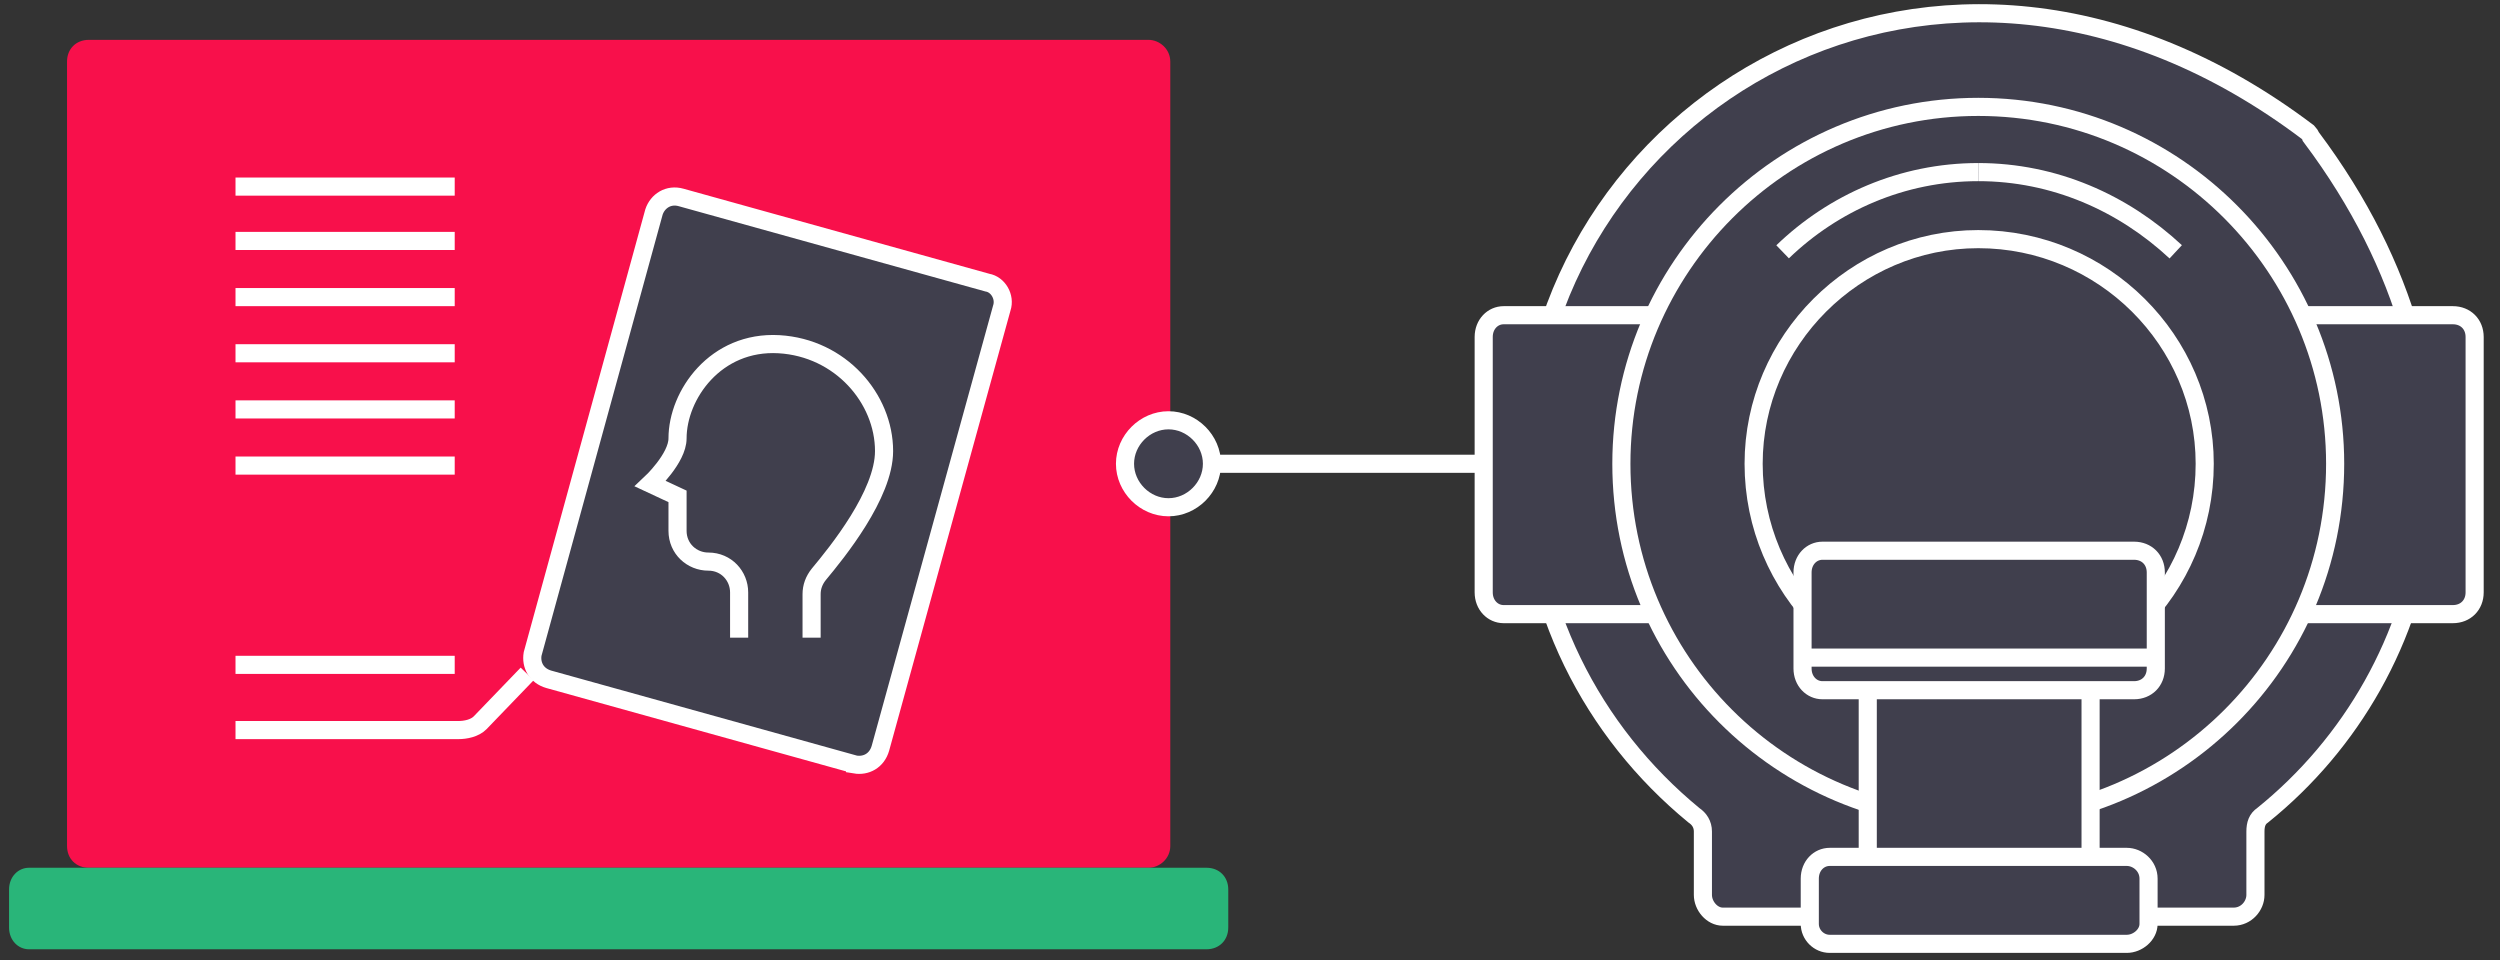 <svg version="1.2" xmlns="http://www.w3.org/2000/svg" viewBox="0 0 138 53" width="138" height="53">
	<rect x="0" y="0" width="138" height="53" fill="#333333" stroke="none"/>
	<g id="медицина">
		<g id="-e-&lt;Group&gt;">
			<g id="&lt;Group&gt;">
				<g id="&lt;Group&gt;">
					<path id="&lt;Path&gt;" fill="#f8104b" d="m63.4 47.9h-58.5c-0.7 0-1.2-0.5-1.2-1.2v-43.3c0-0.7 0.5-1.2 1.2-1.2h58.5c0.6 0 1.2 0.5 1.2 1.2v43.3c0 0.7-0.6 1.2-1.2 1.2z"/>
					<g id="&lt;Group&gt;">
						<g id="&lt;Group&gt;">
							<path id="&lt;Path&gt;" fill="#403f4d" stroke="#ffffff" stroke-miterlimit="10" d="m47.2 42.2l-16.9-4.7c-0.7-0.2-1-0.8-0.9-1.4l6.7-24.4c0.2-0.6 0.8-1 1.5-0.8l16.9 4.7c0.6 0.1 1 0.8 0.8 1.4l-6.7 24.3c-0.2 0.7-0.8 1-1.4 0.9z"/>
							<path id="&lt;Path&gt;" fill="#403f4d" stroke="#ffffff" stroke-miterlimit="10" d="m44.8 35.2v-2.4q0-0.6 0.4-1.1c1-1.2 3.6-4.4 3.6-6.8 0-2.9-2.4-5.7-5.8-5.9-3.5-0.2-5.6 2.8-5.6 5.2 0 1.1-1.5 2.5-1.5 2.5l1.5 0.7v1.9c0 1 0.8 1.7 1.7 1.7 1 0 1.7 0.8 1.7 1.7v2.5"/>
						</g>
						<path id="&lt;Path&gt;" fill="none" stroke="#ffffff" stroke-miterlimit="10" d="m29.1 37.2l-2.6 2.7c-0.3 0.3-0.8 0.4-1.2 0.4h-12.3"/>
						<path id="&lt;Path&gt;" fill="#403f4d" stroke="#ffffff" stroke-miterlimit="10" d="m13 36.7h12.1"/>
						<path id="&lt;Path&gt;" fill="#403f4d" stroke="#ffffff" stroke-miterlimit="10" d="m13 10.3h12.1"/>
						<path id="&lt;Path&gt;" fill="#403f4d" stroke="#ffffff" stroke-miterlimit="10" d="m13 13.3h12.1"/>
						<path id="&lt;Path&gt;" fill="#403f4d" stroke="#ffffff" stroke-miterlimit="10" d="m13 16.4h12.1"/>
						<path id="&lt;Path&gt;" fill="#403f4d" stroke="#ffffff" stroke-miterlimit="10" d="m13 19.5h12.1"/>
						<path id="&lt;Path&gt;" fill="#403f4d" stroke="#ffffff" stroke-miterlimit="10" d="m13 22.6h12.1"/>
						<path id="&lt;Path&gt;" fill="#403f4d" stroke="#ffffff" stroke-miterlimit="10" d="m13 25.7h12.1"/>
					</g>
					<path id="&lt;Path&gt;" fill="#29b579" d="m66.6 52.4h-65c-0.6 0-1.1-0.5-1.1-1.2v-2.1c0-0.7 0.5-1.2 1.1-1.2h65c0.7 0 1.2 0.5 1.2 1.2v2.1c0 0.7-0.5 1.2-1.2 1.2z"/>
				</g>
				<g id="&lt;Group&gt;">
					<path id="&lt;Path&gt;" fill="#403f4d" stroke="#ffffff" stroke-miterlimit="10" d="m127.6 7.6c10.7 14.3 7.1 29.5-2.7 37.4-0.3 0.2-0.4 0.5-0.4 0.9v3.5c0 0.6-0.5 1.2-1.2 1.2h-28.2c-0.6 0-1.1-0.6-1.1-1.2v-3.5c0-0.4-0.2-0.7-0.5-0.9-5.6-4.6-9.2-11.5-9.2-19.4 0-19.5 22.6-33.8 43.1-18.3q0.1 0.1 0.2 0.3z"/>
					<path id="&lt;Path&gt;" fill="#403f4d" stroke="#ffffff" stroke-miterlimit="10" d="m135.4 33.9h-52.4c-0.6 0-1.1-0.5-1.1-1.2v-14.1c0-0.7 0.5-1.2 1.1-1.2h52.4c0.7 0 1.2 0.5 1.2 1.2v14.1c0 0.7-0.5 1.2-1.2 1.2z"/>
					<path id="&lt;Path&gt;" fill="#403f4d" stroke="#ffffff" stroke-miterlimit="10" d="m128.9 25.6c0 10.9-8.8 19.7-19.7 19.7-10.9 0-19.7-8.8-19.7-19.7 0-10.8 8.8-19.7 19.7-19.7 10.9 0 19.7 8.9 19.7 19.7z"/>
					<g id="&lt;Group&gt;">
						<path id="&lt;Path&gt;" fill="#403f4d" stroke="#ffffff" stroke-miterlimit="10" d="m98.4 13.9c2.8-2.7 6.6-4.4 10.8-4.4"/>
						<path id="&lt;Path&gt;" fill="#403f4d" stroke="#ffffff" stroke-miterlimit="10" d="m120.1 13.9c-2.9-2.7-6.7-4.4-10.9-4.4"/>
					</g>
					<path id="&lt;Path&gt;" fill="#403f4d" stroke="#ffffff" stroke-miterlimit="10" d="m121.7 25.6c0 6.9-5.6 12.5-12.5 12.5-6.8 0-12.4-5.6-12.4-12.5 0-6.8 5.6-12.4 12.4-12.4 6.9 0 12.5 5.6 12.5 12.4z"/>
					<path id="&lt;Path&gt;" fill="#403f4d" stroke="#ffffff" stroke-miterlimit="10" d="m114.2 48.8h-10c-0.6 0-1.1-0.5-1.1-1.1v-11.6c0-0.6 0.5-1.1 1.1-1.1h10c0.7 0 1.2 0.5 1.2 1.1v11.6c0 0.6-0.5 1.1-1.2 1.1z"/>
					<path id="&lt;Path&gt;" fill="#403f4d" stroke="#ffffff" stroke-miterlimit="10" d="m117.8 38.1h-17.2c-0.6 0-1.1-0.5-1.1-1.2v-5.3c0-0.7 0.5-1.2 1.1-1.2h17.2c0.7 0 1.2 0.5 1.2 1.2v5.3c0 0.7-0.5 1.2-1.2 1.2z"/>
					<path id="&lt;Path&gt;" fill="#403f4d" stroke="#ffffff" stroke-miterlimit="10" d="m117.4 52.1h-16.4c-0.6 0-1.1-0.5-1.1-1.1v-2.5c0-0.7 0.5-1.2 1.1-1.2h16.4c0.6 0 1.2 0.5 1.2 1.2v2.5c0 0.6-0.6 1.1-1.2 1.1z"/>
					<path id="&lt;Path&gt;" fill="#403f4d" stroke="#ffffff" stroke-miterlimit="10" d="m99.5 36.3h19.5"/>
				</g>
				<path id="&lt;Path&gt;" fill="#403f4d" stroke="#ffffff" stroke-miterlimit="10" d="m81.9 25.6h-17.6"/>
				<path id="&lt;Path&gt;" fill="#403f4d" stroke="#ffffff" stroke-miterlimit="10" d="m66.9 25.6c0 1.3-1.1 2.4-2.4 2.4-1.3 0-2.4-1.1-2.4-2.4 0-1.3 1.1-2.4 2.4-2.4 1.3 0 2.4 1.1 2.4 2.4z"/>
			</g>
		</g>
	</g>
</svg>